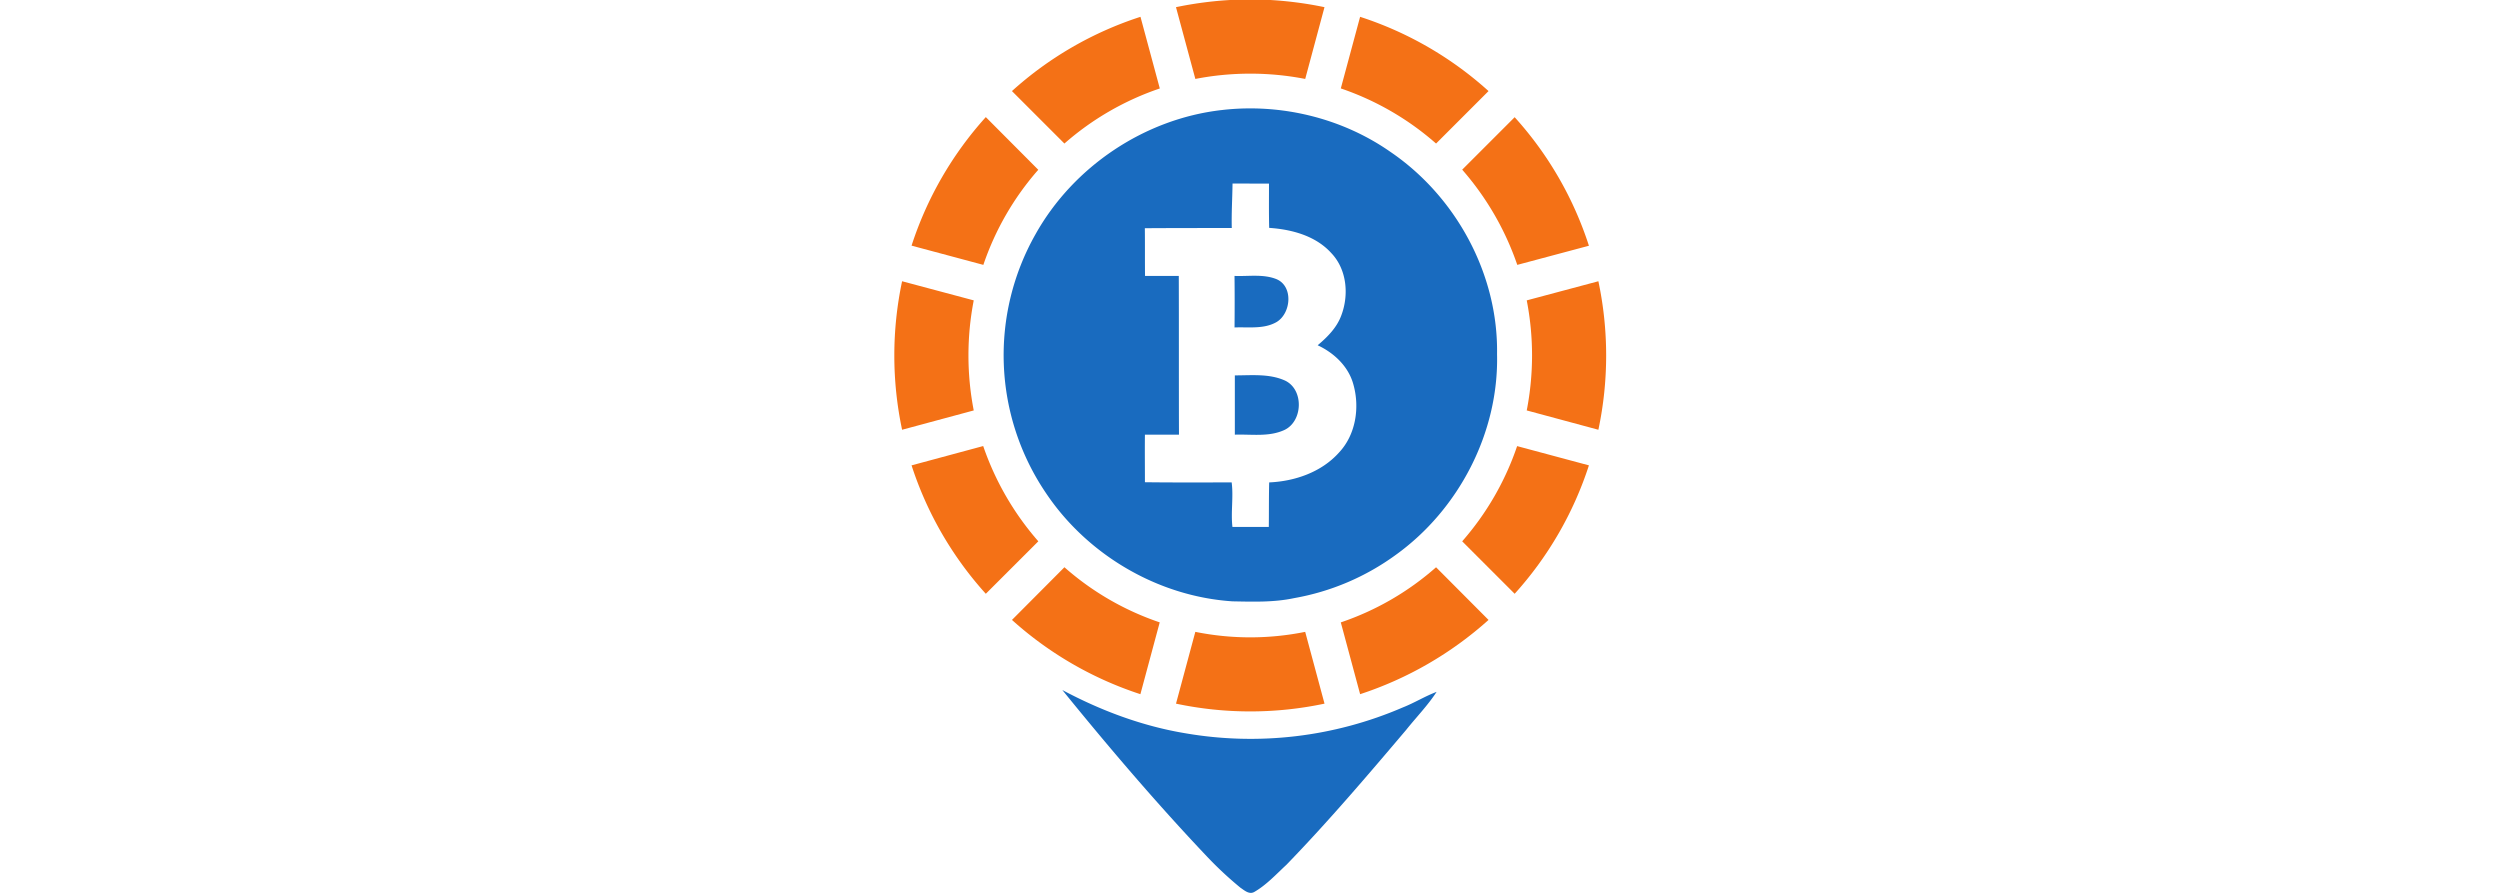 <?xml version="1.0" encoding="UTF-8" standalone="no"?>
<svg
   xmlns:dc="http://purl.org/dc/elements/1.1/"
   xmlns:cc="http://creativecommons.org/ns#"
   xmlns:rdf="http://www.w3.org/1999/02/22-rdf-syntax-ns#"
   xmlns:svg="http://www.w3.org/2000/svg"
   xmlns="http://www.w3.org/2000/svg"
   xmlns:sodipodi="http://sodipodi.sourceforge.net/DTD/sodipodi-0.dtd"
   xmlns:inkscape="http://www.inkscape.org/namespaces/inkscape"
   viewBox="0 0 70 25"
   version="1.1"
   id="svg6"
   sodipodi:docname="localbitcoins.svg"
   width="70"
   height="25"
   inkscape:version="0.92.2 (5c3e80d, 2017-08-06)">
  <defs
     id="defs10" />
  <sodipodi:namedview
     pagecolor="#ffffff"
     bordercolor="#666666"
     borderopacity="1"
     objecttolerance="10"
     gridtolerance="10"
     guidetolerance="10"
     inkscape:pageopacity="0"
     inkscape:pageshadow="2"
     inkscape:window-width="1366"
     inkscape:window-height="705"
     id="namedview8"
     showgrid="false"
     inkscape:zoom="3.1482553"
     inkscape:cx="122.61567"
     inkscape:cy="-34.65494"
     inkscape:window-x="-8"
     inkscape:window-y="-8"
     inkscape:window-maximized="1"
     inkscape:current-layer="svg6" />
  <g
     id="g824"
     transform="matrix(0.059,0,0,0.059,25.041,23.527)"
     style="stroke-width:16.961">
    <path
       style="fill:#f47116;stroke-width:16.961"
       inkscape:connector-curvature="0"
       id="path2"
       d="m 168.91,-399.05 a 175.4,175.4 0 0 1 35.24,3.69 l -9.15,34.06 a 136.64,136.64 0 0 0 -52.14,0 l -9.19,-34.06 a 175.33,175.33 0 0 1 35.24,-3.69 z m 52.14,8.27 a 168.12,168.12 0 0 1 60.95,35.24 l -24.9,24.9 a 133.5,133.5 0 0 0 -45.21,-26.16 z m 73.35,47.64 a 167.56,167.56 0 0 1 35.24,61 l -34,9.08 a 135.07,135.07 0 0 0 -26.14,-45.18 z m 39.73,77.85 a 170.12,170.12 0 0 1 0,70.48 l -34,-9.17 a 136.58,136.58 0 0 0 0,-52.23 z m -4.49,87.38 a 168.26,168.26 0 0 1 -35.24,60.94 l -24.9,-24.9 a 133.61,133.61 0 0 0 26.07,-45.18 z m -47.64,73.35 a 170.88,170.88 0 0 1 -60.94,35.24 l -9.17,-34.07 a 132.35,132.35 0 0 0 45.21,-26.16 z m -77.84,39.73 a 170.12,170.12 0 0 1 -70.48,0 l 9.17,-34.07 a 131.51,131.51 0 0 0 52.14,0 z m -87.38,-4.49 A 169.6,169.6 0 0 1 55.83,-104.56 l 24.9,-25 a 132.49,132.49 0 0 0 45.22,26.16 z M 43.42,-116.97 a 168.12,168.12 0 0 1 -35.24,-60.94 l 34,-9.17 a 135,135 0 0 0 26.16,45.21 z m -39.73,-77.84 a 170.12,170.12 0 0 1 0,-70.48 l 34,9.08 a 137.11,137.11 0 0 0 0,52.23 z m 4.49,-87.38 a 168.53,168.53 0 0 1 35.24,-61 l 24.9,25 a 133,133 0 0 0 -26.07,45.13 z m 47.64,-73.35 a 168.16,168.16 0 0 1 61,-35.24 l 9.17,34 a 133.64,133.64 0 0 0 -45.27,26.14 z" />
    <path
       style="fill:#196bbf;stroke-width:16.961"
       inkscape:connector-curvature="0"
       id="path4"
       d="m 155.51,-346.55 c 27.87,-3.24 56.91,3.77 79.92,19.86 31.19,21.22 51.24,58.16 50.61,96 0.9,37.12 -18.07,73.71 -48.09,95.28 a 116.11,116.11 0 0 1 -48.19,20.5 c -9.71,2.07 -19.59,1.71 -29.3,1.53 -35.42,-2.34 -69,-22.12 -88.64,-51.6 a 116.54,116.54 0 0 1 -4.82,-122.6 c 18,-32.18 51.84,-54.84 88.51,-58.97 z m 5,34.88 c -0.09,7.1 -0.54,14.11 -0.36,21.12 -13.75,0 -27.51,0 -41.26,0.09 0.09,7.55 0,15.1 0.09,22.65 H 135 c 0.09,25.08 0,50.16 0.09,75.33 h -16.16 c -0.09,7.55 0,15 0,22.57 13.75,0.18 27.5,0.09 41.17,0.09 0.9,7 -0.45,14.11 0.36,21.12 h 17.26 c 0.09,-7 0,-14.11 0.18,-21.12 12.22,-0.54 24.81,-4.86 33.17,-14.21 8,-8.54 9.89,-21.48 6.74,-32.45 -2.34,-8.45 -9.17,-14.83 -16.9,-18.43 4.58,-3.86 9,-8.27 11.15,-14 3.77,-9.8 2.78,-22 -4.77,-29.84 -7.46,-8.18 -18.79,-11.15 -29.39,-11.87 -0.18,-7 -0.09,-14 -0.09,-21 z m 1,43.86 c 6.56,0.27 13.57,-1 19.86,1.53 8.09,3.42 6.92,16.18 0.09,20.32 -6,3.5 -13.3,2.33 -20,2.6 0.08,-8.18 0.08,-16.36 -0.01,-24.45 z m 0.09,47.2 c 7.91,0 16.27,-0.9 23.73,2.42 9.17,4.23 8.63,19.51 -0.36,23.56 -7.37,3.32 -15.64,1.88 -23.37,2.15 z M 79.73,-71.3 c 18.16,9.71 37.76,17.08 58.17,20.49 a 182.24,182.24 0 0 0 103.46,-12.24 c 5.48,-2.16 10.52,-5.31 16,-7.37 -4.22,6.47 -9.62,12 -14.47,18.07 -18.43,21.75 -36.95,43.5 -56.81,64 -4.86,4.49 -9.44,9.53 -15.19,12.85 -2.43,1.44 -4.77,-0.72 -6.66,-2 A 172.53,172.53 0 0 1 148.59,7.95 C 124.5,-17.46 101.76,-44.15 79.73,-71.3 Z" />
  </g>
</svg>
